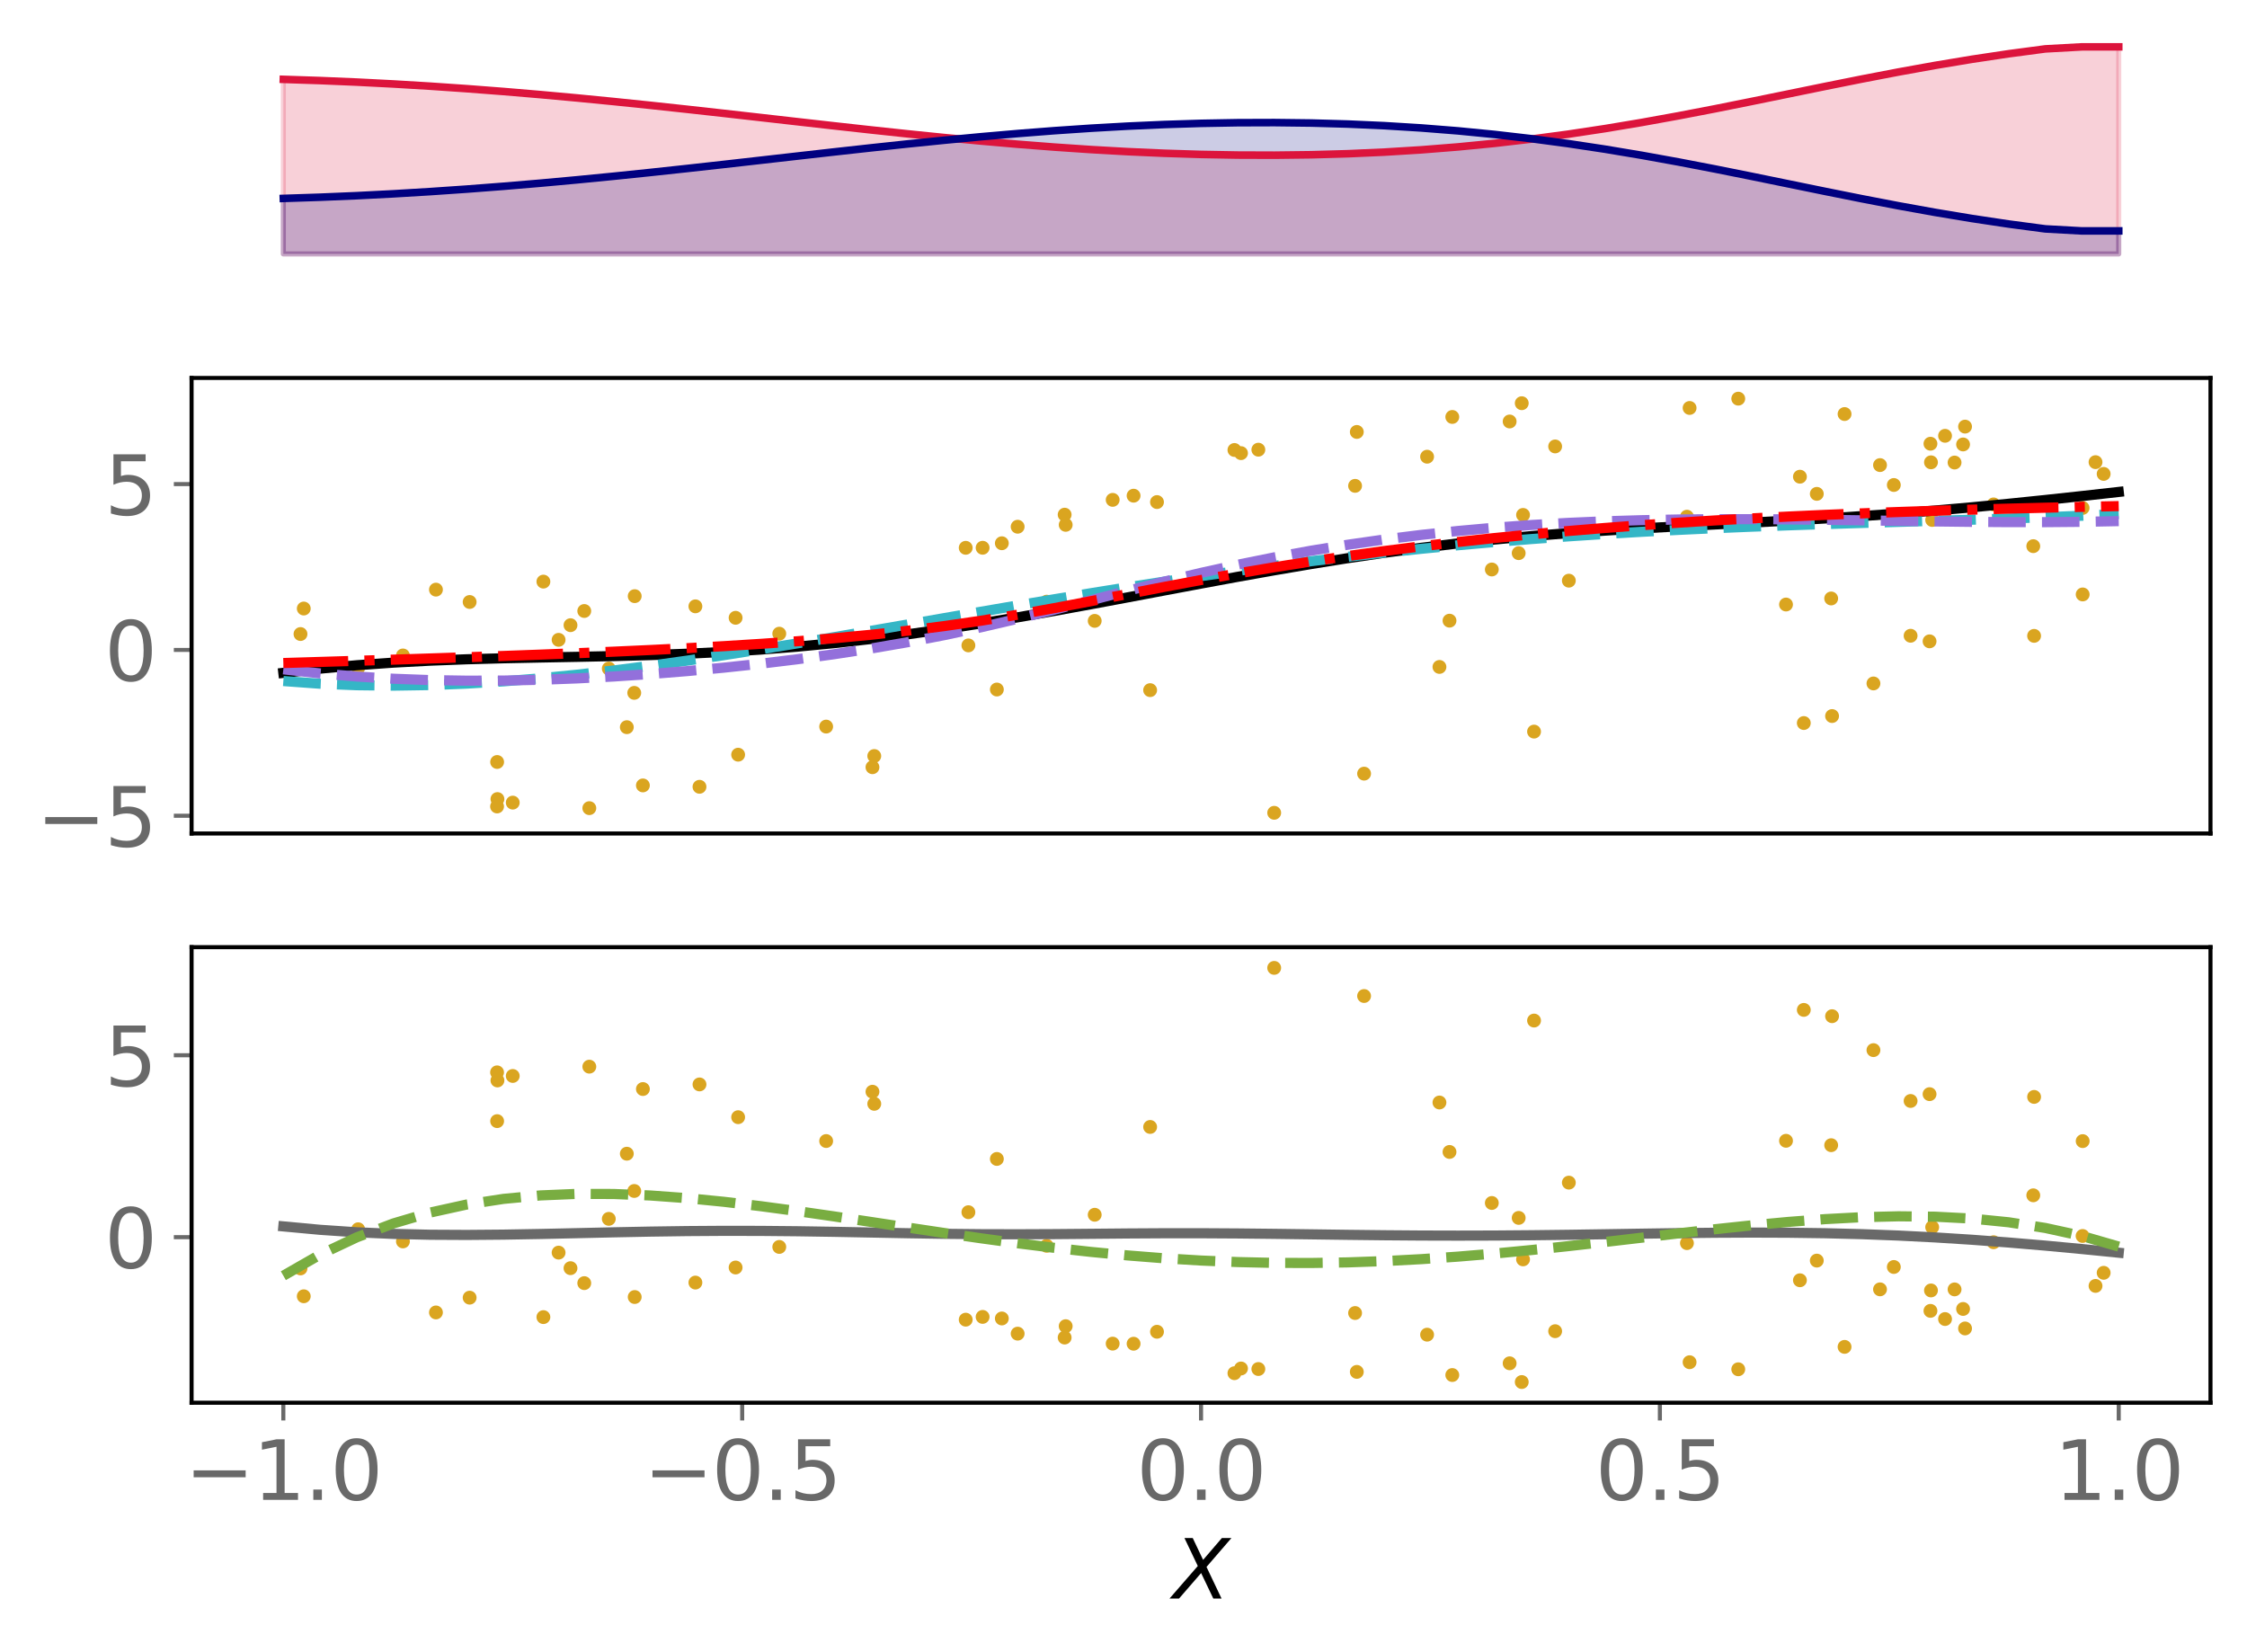 <?xml version="1.0" encoding="utf-8" standalone="no"?>
<!DOCTYPE svg PUBLIC "-//W3C//DTD SVG 1.1//EN"
  "http://www.w3.org/Graphics/SVG/1.1/DTD/svg11.dtd">
<svg xmlns:xlink="http://www.w3.org/1999/xlink" width="443.207pt" height="325.85pt" viewBox="0 0 443.207 325.85" xmlns="http://www.w3.org/2000/svg" version="1.1">
 <defs>
  <style type="text/css">*{stroke-linejoin: round; stroke-linecap: butt}</style>
 </defs>
 <g id="figure_1">
  <g id="patch_1">
   <path d="M 0 325.85 
L 443.207 325.85 
L 443.207 0 
L 0 0 
z
" style="fill: #ffffff"/>
  </g>
  <g id="axes_1">
   <g id="patch_2">
    <path d="M 37.788 52.128 
L 436.007 52.128 
L 436.007 7.2 
L 37.788 7.2 
z
" style="fill: #ffffff"/>
   </g>
   <g id="PolyCollection_1">
    <defs>
     <path id="m22f0b5d357" d="M 55.888 -275.764 
L 55.888 -310.197 
L 63.129 -309.961 
L 70.369 -309.657 
L 77.609 -309.287 
L 84.85 -308.853 
L 92.09 -308.357 
L 99.331 -307.803 
L 106.571 -307.192 
L 113.811 -306.53 
L 121.052 -305.822 
L 128.292 -305.075 
L 135.532 -304.294 
L 142.773 -303.49 
L 150.013 -302.672 
L 157.254 -301.848 
L 164.494 -301.031 
L 171.734 -300.23 
L 178.975 -299.456 
L 186.215 -298.721 
L 193.455 -298.034 
L 200.696 -297.404 
L 207.936 -296.84 
L 215.176 -296.349 
L 222.417 -295.94 
L 229.657 -295.619 
L 236.898 -295.391 
L 244.138 -295.263 
L 251.378 -295.239 
L 258.619 -295.326 
L 265.859 -295.528 
L 273.099 -295.85 
L 280.34 -296.297 
L 287.58 -296.873 
L 294.82 -297.579 
L 302.061 -298.417 
L 309.301 -299.385 
L 316.541 -300.478 
L 323.782 -301.687 
L 331.022 -302.998 
L 338.263 -304.39 
L 345.503 -305.842 
L 352.743 -307.324 
L 359.984 -308.805 
L 367.224 -310.257 
L 374.464 -311.648 
L 381.705 -312.955 
L 388.945 -314.158 
L 396.185 -315.244 
L 403.426 -316.207 
L 410.666 -316.608 
L 417.907 -316.608 
L 417.907 -275.764 
L 417.907 -275.764 
L 410.666 -275.764 
L 403.426 -275.764 
L 396.185 -275.764 
L 388.945 -275.764 
L 381.705 -275.764 
L 374.464 -275.764 
L 367.224 -275.764 
L 359.984 -275.764 
L 352.743 -275.764 
L 345.503 -275.764 
L 338.263 -275.764 
L 331.022 -275.764 
L 323.782 -275.764 
L 316.541 -275.764 
L 309.301 -275.764 
L 302.061 -275.764 
L 294.82 -275.764 
L 287.58 -275.764 
L 280.34 -275.764 
L 273.099 -275.764 
L 265.859 -275.764 
L 258.619 -275.764 
L 251.378 -275.764 
L 244.138 -275.764 
L 236.898 -275.764 
L 229.657 -275.764 
L 222.417 -275.764 
L 215.176 -275.764 
L 207.936 -275.764 
L 200.696 -275.764 
L 193.455 -275.764 
L 186.215 -275.764 
L 178.975 -275.764 
L 171.734 -275.764 
L 164.494 -275.764 
L 157.254 -275.764 
L 150.013 -275.764 
L 142.773 -275.764 
L 135.532 -275.764 
L 128.292 -275.764 
L 121.052 -275.764 
L 113.811 -275.764 
L 106.571 -275.764 
L 99.331 -275.764 
L 92.09 -275.764 
L 84.85 -275.764 
L 77.609 -275.764 
L 70.369 -275.764 
L 63.129 -275.764 
L 55.888 -275.764 
z
" style="stroke: #dc143c; stroke-opacity: 0.2"/>
    </defs>
    <g clip-path="url(#p672a79c2fb)">
     <use xlink:href="#m22f0b5d357" x="0" y="325.85" style="fill: #dc143c; fill-opacity: 0.2; stroke: #dc143c; stroke-opacity: 0.2"/>
    </g>
   </g>
   <g id="PolyCollection_2">
    <defs>
     <path id="mfe6e2d6991" d="M 55.888 -275.764 
L 55.888 -286.713 
L 63.129 -286.95 
L 70.369 -287.253 
L 77.609 -287.623 
L 84.85 -288.057 
L 92.09 -288.553 
L 99.331 -289.108 
L 106.571 -289.718 
L 113.811 -290.38 
L 121.052 -291.088 
L 128.292 -291.836 
L 135.532 -292.616 
L 142.773 -293.42 
L 150.013 -294.239 
L 157.254 -295.062 
L 164.494 -295.88 
L 171.734 -296.681 
L 178.975 -297.454 
L 186.215 -298.189 
L 193.455 -298.877 
L 200.696 -299.507 
L 207.936 -300.071 
L 215.176 -300.561 
L 222.417 -300.97 
L 229.657 -301.292 
L 236.898 -301.519 
L 244.138 -301.648 
L 251.378 -301.671 
L 258.619 -301.584 
L 265.859 -301.382 
L 273.099 -301.06 
L 280.34 -300.613 
L 287.58 -300.038 
L 294.82 -299.331 
L 302.061 -298.493 
L 309.301 -297.525 
L 316.541 -296.432 
L 323.782 -295.223 
L 331.022 -293.913 
L 338.263 -292.52 
L 345.503 -291.069 
L 352.743 -289.587 
L 359.984 -288.105 
L 367.224 -286.654 
L 374.464 -285.262 
L 381.705 -283.955 
L 388.945 -282.752 
L 396.185 -281.666 
L 403.426 -280.703 
L 410.666 -280.302 
L 417.907 -280.302 
L 417.907 -275.764 
L 417.907 -275.764 
L 410.666 -275.764 
L 403.426 -275.764 
L 396.185 -275.764 
L 388.945 -275.764 
L 381.705 -275.764 
L 374.464 -275.764 
L 367.224 -275.764 
L 359.984 -275.764 
L 352.743 -275.764 
L 345.503 -275.764 
L 338.263 -275.764 
L 331.022 -275.764 
L 323.782 -275.764 
L 316.541 -275.764 
L 309.301 -275.764 
L 302.061 -275.764 
L 294.82 -275.764 
L 287.58 -275.764 
L 280.34 -275.764 
L 273.099 -275.764 
L 265.859 -275.764 
L 258.619 -275.764 
L 251.378 -275.764 
L 244.138 -275.764 
L 236.898 -275.764 
L 229.657 -275.764 
L 222.417 -275.764 
L 215.176 -275.764 
L 207.936 -275.764 
L 200.696 -275.764 
L 193.455 -275.764 
L 186.215 -275.764 
L 178.975 -275.764 
L 171.734 -275.764 
L 164.494 -275.764 
L 157.254 -275.764 
L 150.013 -275.764 
L 142.773 -275.764 
L 135.532 -275.764 
L 128.292 -275.764 
L 121.052 -275.764 
L 113.811 -275.764 
L 106.571 -275.764 
L 99.331 -275.764 
L 92.09 -275.764 
L 84.85 -275.764 
L 77.609 -275.764 
L 70.369 -275.764 
L 63.129 -275.764 
L 55.888 -275.764 
z
" style="stroke: #000080; stroke-opacity: 0.2"/>
    </defs>
    <g clip-path="url(#p672a79c2fb)">
     <use xlink:href="#mfe6e2d6991" x="0" y="325.85" style="fill: #000080; fill-opacity: 0.2; stroke: #000080; stroke-opacity: 0.2"/>
    </g>
   </g>
   <g id="matplotlib.axis_1"/>
   <g id="matplotlib.axis_2"/>
   <g id="line2d_1">
    <path d="M 55.888 15.653 
L 63.129 15.889 
L 70.369 16.193 
L 77.609 16.563 
L 84.85 16.997 
L 92.09 17.493 
L 99.331 18.047 
L 106.571 18.658 
L 113.811 19.32 
L 121.052 20.028 
L 128.292 20.775 
L 135.532 21.556 
L 142.773 22.36 
L 150.013 23.178 
L 157.254 24.002 
L 164.494 24.819 
L 171.734 25.62 
L 178.975 26.394 
L 186.215 27.129 
L 193.455 27.816 
L 200.696 28.446 
L 207.936 29.01 
L 215.176 29.501 
L 222.417 29.91 
L 229.657 30.231 
L 236.898 30.459 
L 244.138 30.587 
L 251.378 30.611 
L 258.619 30.524 
L 265.859 30.322 
L 273.099 30 
L 280.34 29.553 
L 287.58 28.977 
L 294.82 28.271 
L 302.061 27.433 
L 309.301 26.465 
L 316.541 25.372 
L 323.782 24.163 
L 331.022 22.852 
L 338.263 21.46 
L 345.503 20.008 
L 352.743 18.526 
L 359.984 17.045 
L 367.224 15.593 
L 374.464 14.202 
L 381.705 12.895 
L 388.945 11.692 
L 396.185 10.606 
L 403.426 9.643 
L 410.666 9.242 
L 417.907 9.242 
" clip-path="url(#p672a79c2fb)" style="fill: none; stroke: #dc143c; stroke-width: 1.5; stroke-linecap: square"/>
   </g>
   <g id="line2d_2">
    <path d="M 55.888 39.137 
L 63.129 38.9 
L 70.369 38.597 
L 77.609 38.227 
L 84.85 37.793 
L 92.09 37.297 
L 99.331 36.742 
L 106.571 36.132 
L 113.811 35.47 
L 121.052 34.762 
L 128.292 34.014 
L 135.532 33.234 
L 142.773 32.43 
L 150.013 31.611 
L 157.254 30.788 
L 164.494 29.97 
L 171.734 29.169 
L 178.975 28.396 
L 186.215 27.661 
L 193.455 26.973 
L 200.696 26.343 
L 207.936 25.779 
L 215.176 25.289 
L 222.417 24.88 
L 229.657 24.558 
L 236.898 24.331 
L 244.138 24.202 
L 251.378 24.179 
L 258.619 24.266 
L 265.859 24.468 
L 273.099 24.79 
L 280.34 25.237 
L 287.58 25.812 
L 294.82 26.519 
L 302.061 27.357 
L 309.301 28.325 
L 316.541 29.418 
L 323.782 30.627 
L 331.022 31.937 
L 338.263 33.33 
L 345.503 34.781 
L 352.743 36.263 
L 359.984 37.745 
L 367.224 39.196 
L 374.464 40.588 
L 381.705 41.895 
L 388.945 43.098 
L 396.185 44.184 
L 403.426 45.147 
L 410.666 45.548 
L 417.907 45.548 
" clip-path="url(#p672a79c2fb)" style="fill: none; stroke: #000080; stroke-width: 1.5; stroke-linecap: square"/>
   </g>
  </g>
  <g id="axes_2">
   <g id="patch_3">
    <path d="M 37.788 164.404 
L 436.007 164.404 
L 436.007 74.548 
L 37.788 74.548 
z
" style="fill: #ffffff"/>
   </g>
   <g id="PathCollection_1">
    <defs>
     <path id="mb4fe7ad46e" d="M 0 0.866 
C 0.23 0.866 0.45 0.775 0.612 0.612 
C 0.775 0.45 0.866 0.23 0.866 0 
C 0.866 -0.23 0.775 -0.45 0.612 -0.612 
C 0.45 -0.775 0.23 -0.866 0 -0.866 
C -0.23 -0.866 -0.45 -0.775 -0.612 -0.612 
C -0.775 -0.45 -0.866 -0.23 -0.866 0 
C -0.866 0.23 -0.775 0.45 -0.612 0.612 
C -0.45 0.775 -0.23 0.866 0 0.866 
z
" style="stroke: #daa520"/>
    </defs>
    <g clip-path="url(#p42d91c3c9c)">
     <use xlink:href="#mb4fe7ad46e" x="332.738" y="101.916" style="fill: #daa520; stroke: #daa520"/>
     <use xlink:href="#mb4fe7ad46e" x="209.995" y="101.514" style="fill: #daa520; stroke: #daa520"/>
     <use xlink:href="#mb4fe7ad46e" x="358.352" y="97.409" style="fill: #daa520; stroke: #daa520"/>
     <use xlink:href="#mb4fe7ad46e" x="210.201" y="103.522" style="fill: #daa520; stroke: #daa520"/>
     <use xlink:href="#mb4fe7ad46e" x="370.821" y="91.737" style="fill: #daa520; stroke: #daa520"/>
     <use xlink:href="#mb4fe7ad46e" x="197.606" y="107.151" style="fill: #daa520; stroke: #daa520"/>
     <use xlink:href="#mb4fe7ad46e" x="383.649" y="85.959" style="fill: #daa520; stroke: #daa520"/>
     <use xlink:href="#mb4fe7ad46e" x="414.933" y="93.475" style="fill: #daa520; stroke: #daa520"/>
     <use xlink:href="#mb4fe7ad46e" x="380.595" y="126.5" style="fill: #daa520; stroke: #daa520"/>
     <use xlink:href="#mb4fe7ad46e" x="281.486" y="90.083" style="fill: #daa520; stroke: #daa520"/>
     <use xlink:href="#mb4fe7ad46e" x="342.862" y="78.633" style="fill: #daa520; stroke: #daa520"/>
     <use xlink:href="#mb4fe7ad46e" x="98.044" y="159.071" style="fill: #daa520; stroke: #daa520"/>
     <use xlink:href="#mb4fe7ad46e" x="369.526" y="134.805" style="fill: #daa520; stroke: #daa520"/>
     <use xlink:href="#mb4fe7ad46e" x="380.874" y="91.189" style="fill: #daa520; stroke: #daa520"/>
     <use xlink:href="#mb4fe7ad46e" x="200.725" y="103.895" style="fill: #daa520; stroke: #daa520"/>
     <use xlink:href="#mb4fe7ad46e" x="283.922" y="131.547" style="fill: #daa520; stroke: #daa520"/>
     <use xlink:href="#mb4fe7ad46e" x="137.97" y="155.189" style="fill: #daa520; stroke: #daa520"/>
     <use xlink:href="#mb4fe7ad46e" x="116.241" y="159.402" style="fill: #daa520; stroke: #daa520"/>
     <use xlink:href="#mb4fe7ad46e" x="381.112" y="102.558" style="fill: #daa520; stroke: #daa520"/>
     <use xlink:href="#mb4fe7ad46e" x="355.788" y="142.614" style="fill: #daa520; stroke: #daa520"/>
     <use xlink:href="#mb4fe7ad46e" x="145.594" y="148.857" style="fill: #daa520; stroke: #daa520"/>
     <use xlink:href="#mb4fe7ad46e" x="352.281" y="119.237" style="fill: #daa520; stroke: #daa520"/>
     <use xlink:href="#mb4fe7ad46e" x="120.08" y="131.87" style="fill: #daa520; stroke: #daa520"/>
     <use xlink:href="#mb4fe7ad46e" x="153.707" y="124.989" style="fill: #daa520; stroke: #daa520"/>
     <use xlink:href="#mb4fe7ad46e" x="244.782" y="89.377" style="fill: #daa520; stroke: #daa520"/>
     <use xlink:href="#mb4fe7ad46e" x="223.593" y="97.771" style="fill: #daa520; stroke: #daa520"/>
     <use xlink:href="#mb4fe7ad46e" x="410.796" y="117.248" style="fill: #daa520; stroke: #daa520"/>
     <use xlink:href="#mb4fe7ad46e" x="385.526" y="91.232" style="fill: #daa520; stroke: #daa520"/>
     <use xlink:href="#mb4fe7ad46e" x="92.634" y="118.737" style="fill: #daa520; stroke: #daa520"/>
     <use xlink:href="#mb4fe7ad46e" x="193.815" y="108.042" style="fill: #daa520; stroke: #daa520"/>
     <use xlink:href="#mb4fe7ad46e" x="413.331" y="91.156" style="fill: #daa520; stroke: #daa520"/>
     <use xlink:href="#mb4fe7ad46e" x="373.546" y="95.66" style="fill: #daa520; stroke: #daa520"/>
     <use xlink:href="#mb4fe7ad46e" x="286.456" y="82.24" style="fill: #daa520; stroke: #daa520"/>
     <use xlink:href="#mb4fe7ad46e" x="363.827" y="81.664" style="fill: #daa520; stroke: #daa520"/>
     <use xlink:href="#mb4fe7ad46e" x="59.271" y="125.059" style="fill: #daa520; stroke: #daa520"/>
     <use xlink:href="#mb4fe7ad46e" x="333.263" y="80.466" style="fill: #daa520; stroke: #daa520"/>
     <use xlink:href="#mb4fe7ad46e" x="267.621" y="85.196" style="fill: #daa520; stroke: #daa520"/>
     <use xlink:href="#mb4fe7ad46e" x="401.215" y="125.419" style="fill: #daa520; stroke: #daa520"/>
     <use xlink:href="#mb4fe7ad46e" x="107.182" y="114.719" style="fill: #daa520; stroke: #daa520"/>
     <use xlink:href="#mb4fe7ad46e" x="206.45" y="118.675" style="fill: #daa520; stroke: #daa520"/>
     <use xlink:href="#mb4fe7ad46e" x="285.906" y="122.423" style="fill: #daa520; stroke: #daa520"/>
     <use xlink:href="#mb4fe7ad46e" x="125.191" y="117.588" style="fill: #daa520; stroke: #daa520"/>
     <use xlink:href="#mb4fe7ad46e" x="294.252" y="112.327" style="fill: #daa520; stroke: #daa520"/>
     <use xlink:href="#mb4fe7ad46e" x="243.484" y="88.755" style="fill: #daa520; stroke: #daa520"/>
     <use xlink:href="#mb4fe7ad46e" x="361.366" y="141.234" style="fill: #daa520; stroke: #daa520"/>
     <use xlink:href="#mb4fe7ad46e" x="137.164" y="119.596" style="fill: #daa520; stroke: #daa520"/>
     <use xlink:href="#mb4fe7ad46e" x="59.916" y="120.028" style="fill: #daa520; stroke: #daa520"/>
     <use xlink:href="#mb4fe7ad46e" x="300.414" y="101.564" style="fill: #daa520; stroke: #daa520"/>
     <use xlink:href="#mb4fe7ad46e" x="115.242" y="120.514" style="fill: #daa520; stroke: #daa520"/>
     <use xlink:href="#mb4fe7ad46e" x="196.626" y="136.002" style="fill: #daa520; stroke: #daa520"/>
     <use xlink:href="#mb4fe7ad46e" x="309.445" y="114.534" style="fill: #daa520; stroke: #daa520"/>
     <use xlink:href="#mb4fe7ad46e" x="191.01" y="127.3" style="fill: #daa520; stroke: #daa520"/>
     <use xlink:href="#mb4fe7ad46e" x="251.327" y="160.32" style="fill: #daa520; stroke: #daa520"/>
     <use xlink:href="#mb4fe7ad46e" x="226.857" y="136.124" style="fill: #daa520; stroke: #daa520"/>
     <use xlink:href="#mb4fe7ad46e" x="387.595" y="84.147" style="fill: #daa520; stroke: #daa520"/>
     <use xlink:href="#mb4fe7ad46e" x="172.09" y="151.329" style="fill: #daa520; stroke: #daa520"/>
     <use xlink:href="#mb4fe7ad46e" x="110.181" y="126.202" style="fill: #daa520; stroke: #daa520"/>
     <use xlink:href="#mb4fe7ad46e" x="98.117" y="157.609" style="fill: #daa520; stroke: #daa520"/>
     <use xlink:href="#mb4fe7ad46e" x="306.744" y="88.056" style="fill: #daa520; stroke: #daa520"/>
     <use xlink:href="#mb4fe7ad46e" x="269.058" y="152.595" style="fill: #daa520; stroke: #daa520"/>
     <use xlink:href="#mb4fe7ad46e" x="123.636" y="143.431" style="fill: #daa520; stroke: #daa520"/>
     <use xlink:href="#mb4fe7ad46e" x="355.024" y="94.025" style="fill: #daa520; stroke: #daa520"/>
     <use xlink:href="#mb4fe7ad46e" x="267.282" y="95.829" style="fill: #daa520; stroke: #daa520"/>
     <use xlink:href="#mb4fe7ad46e" x="85.987" y="116.302" style="fill: #daa520; stroke: #daa520"/>
     <use xlink:href="#mb4fe7ad46e" x="79.478" y="129.285" style="fill: #daa520; stroke: #daa520"/>
     <use xlink:href="#mb4fe7ad46e" x="101.136" y="158.311" style="fill: #daa520; stroke: #daa520"/>
     <use xlink:href="#mb4fe7ad46e" x="380.77" y="87.521" style="fill: #daa520; stroke: #daa520"/>
     <use xlink:href="#mb4fe7ad46e" x="228.211" y="99.028" style="fill: #daa520; stroke: #daa520"/>
     <use xlink:href="#mb4fe7ad46e" x="299.552" y="109.106" style="fill: #daa520; stroke: #daa520"/>
     <use xlink:href="#mb4fe7ad46e" x="112.528" y="123.314" style="fill: #daa520; stroke: #daa520"/>
     <use xlink:href="#mb4fe7ad46e" x="172.444" y="149.119" style="fill: #daa520; stroke: #daa520"/>
     <use xlink:href="#mb4fe7ad46e" x="300.157" y="79.53" style="fill: #daa520; stroke: #daa520"/>
     <use xlink:href="#mb4fe7ad46e" x="401.051" y="107.726" style="fill: #daa520; stroke: #daa520"/>
     <use xlink:href="#mb4fe7ad46e" x="98.057" y="150.296" style="fill: #daa520; stroke: #daa520"/>
     <use xlink:href="#mb4fe7ad46e" x="125.102" y="136.664" style="fill: #daa520; stroke: #daa520"/>
     <use xlink:href="#mb4fe7ad46e" x="145.093" y="121.855" style="fill: #daa520; stroke: #daa520"/>
     <use xlink:href="#mb4fe7ad46e" x="215.924" y="122.461" style="fill: #daa520; stroke: #daa520"/>
     <use xlink:href="#mb4fe7ad46e" x="410.778" y="100.188" style="fill: #daa520; stroke: #daa520"/>
     <use xlink:href="#mb4fe7ad46e" x="70.646" y="131.748" style="fill: #daa520; stroke: #daa520"/>
     <use xlink:href="#mb4fe7ad46e" x="302.581" y="144.304" style="fill: #daa520; stroke: #daa520"/>
     <use xlink:href="#mb4fe7ad46e" x="248.202" y="88.698" style="fill: #daa520; stroke: #daa520"/>
     <use xlink:href="#mb4fe7ad46e" x="162.956" y="143.315" style="fill: #daa520; stroke: #daa520"/>
     <use xlink:href="#mb4fe7ad46e" x="190.48" y="108.051" style="fill: #daa520; stroke: #daa520"/>
     <use xlink:href="#mb4fe7ad46e" x="387.206" y="87.664" style="fill: #daa520; stroke: #daa520"/>
     <use xlink:href="#mb4fe7ad46e" x="376.853" y="125.399" style="fill: #daa520; stroke: #daa520"/>
     <use xlink:href="#mb4fe7ad46e" x="393.219" y="99.492" style="fill: #daa520; stroke: #daa520"/>
     <use xlink:href="#mb4fe7ad46e" x="126.809" y="154.918" style="fill: #daa520; stroke: #daa520"/>
     <use xlink:href="#mb4fe7ad46e" x="297.768" y="83.135" style="fill: #daa520; stroke: #daa520"/>
     <use xlink:href="#mb4fe7ad46e" x="219.469" y="98.595" style="fill: #daa520; stroke: #daa520"/>
     <use xlink:href="#mb4fe7ad46e" x="361.188" y="118.044" style="fill: #daa520; stroke: #daa520"/>
    </g>
   </g>
   <g id="matplotlib.axis_3"/>
   <g id="matplotlib.axis_4">
    <g id="ytick_1">
     <g id="line2d_3">
      <defs>
       <path id="m61ddd2318b" d="M 0 0 
L -3.5 0 
" style="stroke: #696969; stroke-width: 0.8"/>
      </defs>
      <g>
       <use xlink:href="#m61ddd2318b" x="37.788" y="160.903" style="fill: #696969; stroke: #696969; stroke-width: 0.8"/>
      </g>
     </g>
     <g id="text_1">
      <!-- −5 -->
      <g style="fill: #696969" transform="translate(7.2 166.981) scale(0.16 -0.16)">
       <defs>
        <path id="DejaVuSans-2212" d="M 678 2272 
L 4684 2272 
L 4684 1741 
L 678 1741 
L 678 2272 
z
" transform="scale(0.016)"/>
        <path id="DejaVuSans-35" d="M 691 4666 
L 3169 4666 
L 3169 4134 
L 1269 4134 
L 1269 2991 
Q 1406 3038 1543 3061 
Q 1681 3084 1819 3084 
Q 2600 3084 3056 2656 
Q 3513 2228 3513 1497 
Q 3513 744 3044 326 
Q 2575 -91 1722 -91 
Q 1428 -91 1123 -41 
Q 819 9 494 109 
L 494 744 
Q 775 591 1075 516 
Q 1375 441 1709 441 
Q 2250 441 2565 725 
Q 2881 1009 2881 1497 
Q 2881 1984 2565 2268 
Q 2250 2553 1709 2553 
Q 1456 2553 1204 2497 
Q 953 2441 691 2322 
L 691 4666 
z
" transform="scale(0.016)"/>
       </defs>
       <use xlink:href="#DejaVuSans-2212"/>
       <use xlink:href="#DejaVuSans-35" x="83.789"/>
      </g>
     </g>
    </g>
    <g id="ytick_2">
     <g id="line2d_4">
      <g>
       <use xlink:href="#m61ddd2318b" x="37.788" y="128.192" style="fill: #696969; stroke: #696969; stroke-width: 0.8"/>
      </g>
     </g>
     <g id="text_2">
      <!-- 0 -->
      <g style="fill: #696969" transform="translate(20.608 134.271) scale(0.16 -0.16)">
       <defs>
        <path id="DejaVuSans-30" d="M 2034 4250 
Q 1547 4250 1301 3770 
Q 1056 3291 1056 2328 
Q 1056 1369 1301 889 
Q 1547 409 2034 409 
Q 2525 409 2770 889 
Q 3016 1369 3016 2328 
Q 3016 3291 2770 3770 
Q 2525 4250 2034 4250 
z
M 2034 4750 
Q 2819 4750 3233 4129 
Q 3647 3509 3647 2328 
Q 3647 1150 3233 529 
Q 2819 -91 2034 -91 
Q 1250 -91 836 529 
Q 422 1150 422 2328 
Q 422 3509 836 4129 
Q 1250 4750 2034 4750 
z
" transform="scale(0.016)"/>
       </defs>
       <use xlink:href="#DejaVuSans-30"/>
      </g>
     </g>
    </g>
    <g id="ytick_3">
     <g id="line2d_5">
      <g>
       <use xlink:href="#m61ddd2318b" x="37.788" y="95.482" style="fill: #696969; stroke: #696969; stroke-width: 0.8"/>
      </g>
     </g>
     <g id="text_3">
      <!-- 5 -->
      <g style="fill: #696969" transform="translate(20.608 101.56) scale(0.16 -0.16)">
       <use xlink:href="#DejaVuSans-35"/>
      </g>
     </g>
    </g>
   </g>
   <g id="line2d_6">
    <path d="M 55.888 132.716 
L 63.129 131.884 
L 70.369 131.215 
L 77.609 130.696 
L 84.85 130.312 
L 92.09 130.036 
L 99.331 129.84 
L 106.571 129.691 
L 113.811 129.558 
L 121.052 129.407 
L 128.292 129.21 
L 135.532 128.944 
L 142.773 128.587 
L 150.013 128.125 
L 157.254 127.55 
L 164.494 126.858 
L 171.734 126.047 
L 178.975 125.124 
L 186.215 124.096 
L 193.455 122.974 
L 200.696 121.771 
L 207.936 120.501 
L 215.176 119.182 
L 222.417 117.831 
L 229.657 116.466 
L 236.898 115.107 
L 244.138 113.772 
L 251.378 112.481 
L 258.619 111.249 
L 265.859 110.092 
L 273.099 109.024 
L 280.34 108.052 
L 287.58 107.182 
L 294.82 106.414 
L 302.061 105.745 
L 309.301 105.165 
L 316.541 104.663 
L 323.782 104.222 
L 331.022 103.823 
L 338.263 103.447 
L 345.503 103.074 
L 352.743 102.686 
L 359.984 102.265 
L 367.224 101.798 
L 374.464 101.278 
L 381.705 100.698 
L 388.945 100.059 
L 396.185 99.364 
L 403.426 98.621 
L 410.666 97.839 
L 417.907 97.029 
" clip-path="url(#p42d91c3c9c)" style="fill: none; stroke: #000000; stroke-width: 2; stroke-linecap: square"/>
   </g>
   <g id="line2d_7">
    <path d="M 55.888 134.332 
L 63.129 134.86 
L 70.369 135.156 
L 77.609 135.238 
L 84.85 135.126 
L 92.09 134.837 
L 99.331 134.388 
L 106.571 133.796 
L 113.811 133.077 
L 121.052 132.247 
L 128.292 131.318 
L 135.532 130.307 
L 142.773 129.225 
L 150.013 128.086 
L 157.254 126.901 
L 164.494 125.682 
L 171.734 124.439 
L 178.975 123.183 
L 186.215 121.923 
L 193.455 120.668 
L 200.696 119.425 
L 207.936 118.202 
L 215.176 117.006 
L 222.417 115.844 
L 229.657 114.719 
L 236.898 113.638 
L 244.138 112.604 
L 251.378 111.621 
L 258.619 110.692 
L 265.859 109.819 
L 273.099 109.003 
L 280.34 108.246 
L 287.58 107.547 
L 294.82 106.907 
L 302.061 106.324 
L 309.301 105.796 
L 316.541 105.321 
L 323.782 104.897 
L 331.022 104.519 
L 338.263 104.183 
L 345.503 103.884 
L 352.743 103.617 
L 359.984 103.375 
L 367.224 103.151 
L 374.464 102.938 
L 381.705 102.728 
L 388.945 102.511 
L 396.185 102.278 
L 403.426 102.019 
L 410.666 101.724 
L 417.907 101.38 
" clip-path="url(#p42d91c3c9c)" style="fill: none; stroke-dasharray: 7.4,3.2; stroke-dashoffset: 0; stroke: #34b6c6; stroke-width: 2"/>
   </g>
   <g id="line2d_8">
    <path d="M 55.888 132.017 
L 63.129 132.829 
L 70.369 133.443 
L 77.609 133.876 
L 84.85 134.144 
L 92.09 134.259 
L 99.331 134.235 
L 106.571 134.082 
L 113.811 133.812 
L 121.052 133.433 
L 128.292 132.951 
L 135.532 132.37 
L 142.773 131.692 
L 150.013 130.915 
L 157.254 130.036 
L 164.494 129.044 
L 171.734 127.93 
L 178.975 126.68 
L 186.215 125.284 
L 193.455 123.738 
L 200.696 122.053 
L 207.936 120.257 
L 215.176 118.397 
L 222.417 116.53 
L 229.657 114.713 
L 236.898 112.991 
L 244.138 111.393 
L 251.378 109.933 
L 258.619 108.617 
L 265.859 107.442 
L 273.099 106.405 
L 280.34 105.503 
L 287.58 104.73 
L 294.82 104.082 
L 302.061 103.553 
L 309.301 103.135 
L 316.541 102.822 
L 323.782 102.603 
L 331.022 102.467 
L 338.263 102.404 
L 345.503 102.402 
L 352.743 102.448 
L 359.984 102.529 
L 367.224 102.632 
L 374.464 102.743 
L 381.705 102.849 
L 388.945 102.935 
L 396.185 102.987 
L 403.426 102.99 
L 410.666 102.928 
L 417.907 102.786 
" clip-path="url(#p42d91c3c9c)" style="fill: none; stroke-dasharray: 7.4,3.2; stroke-dashoffset: 0; stroke: #9370db; stroke-width: 2"/>
   </g>
   <g id="line2d_9">
    <path d="M 55.888 130.78 
L 63.129 130.561 
L 70.369 130.338 
L 77.609 130.111 
L 84.85 129.877 
L 92.09 129.636 
L 99.331 129.384 
L 106.571 129.12 
L 113.811 128.839 
L 121.052 128.537 
L 128.292 128.209 
L 135.532 127.85 
L 142.773 127.45 
L 150.013 126.999 
L 157.254 126.486 
L 164.494 125.895 
L 171.734 125.211 
L 178.975 124.415 
L 186.215 123.494 
L 193.455 122.439 
L 200.696 121.252 
L 207.936 119.954 
L 215.176 118.578 
L 222.417 117.166 
L 229.657 115.763 
L 236.898 114.402 
L 244.138 113.106 
L 251.378 111.885 
L 258.619 110.741 
L 265.859 109.674 
L 273.099 108.681 
L 280.34 107.759 
L 287.58 106.906 
L 294.82 106.121 
L 302.061 105.4 
L 309.301 104.741 
L 316.541 104.14 
L 323.782 103.595 
L 331.022 103.101 
L 338.263 102.654 
L 345.503 102.25 
L 352.743 101.885 
L 359.984 101.556 
L 367.224 101.258 
L 374.464 100.989 
L 381.705 100.745 
L 388.945 100.525 
L 396.185 100.324 
L 403.426 100.142 
L 410.666 99.977 
L 417.907 99.826 
" clip-path="url(#p42d91c3c9c)" style="fill: none; stroke-dasharray: 12.8,3.2,2,3.2; stroke-dashoffset: 0; stroke: #ff0000; stroke-width: 2"/>
   </g>
   <g id="patch_4">
    <path d="M 37.788 164.404 
L 37.788 74.548 
" style="fill: none; stroke: #000000; stroke-width: 0.8; stroke-linejoin: miter; stroke-linecap: square"/>
   </g>
   <g id="patch_5">
    <path d="M 436.007 164.404 
L 436.007 74.548 
" style="fill: none; stroke: #000000; stroke-width: 0.8; stroke-linejoin: miter; stroke-linecap: square"/>
   </g>
   <g id="patch_6">
    <path d="M 37.788 164.404 
L 436.007 164.404 
" style="fill: none; stroke: #000000; stroke-width: 0.8; stroke-linejoin: miter; stroke-linecap: square"/>
   </g>
   <g id="patch_7">
    <path d="M 37.788 74.548 
L 436.007 74.548 
" style="fill: none; stroke: #000000; stroke-width: 0.8; stroke-linejoin: miter; stroke-linecap: square"/>
   </g>
  </g>
  <g id="axes_3">
   <g id="patch_8">
    <path d="M 37.788 276.68 
L 436.007 276.68 
L 436.007 186.824 
L 37.788 186.824 
z
" style="fill: #ffffff"/>
   </g>
   <g id="PathCollection_2">
    <g clip-path="url(#p945f07da07)">
     <use xlink:href="#mb4fe7ad46e" x="332.738" y="245.2" style="fill: #daa520; stroke: #daa520"/>
     <use xlink:href="#mb4fe7ad46e" x="209.995" y="263.823" style="fill: #daa520; stroke: #daa520"/>
     <use xlink:href="#mb4fe7ad46e" x="358.352" y="248.647" style="fill: #daa520; stroke: #daa520"/>
     <use xlink:href="#mb4fe7ad46e" x="210.201" y="261.579" style="fill: #daa520; stroke: #daa520"/>
     <use xlink:href="#mb4fe7ad46e" x="370.821" y="254.314" style="fill: #daa520; stroke: #daa520"/>
     <use xlink:href="#mb4fe7ad46e" x="197.606" y="260.059" style="fill: #daa520; stroke: #daa520"/>
     <use xlink:href="#mb4fe7ad46e" x="383.649" y="260.171" style="fill: #daa520; stroke: #daa520"/>
     <use xlink:href="#mb4fe7ad46e" x="414.933" y="251.054" style="fill: #daa520; stroke: #daa520"/>
     <use xlink:href="#mb4fe7ad46e" x="380.595" y="215.814" style="fill: #daa520; stroke: #daa520"/>
     <use xlink:href="#mb4fe7ad46e" x="281.486" y="263.255" style="fill: #daa520; stroke: #daa520"/>
     <use xlink:href="#mb4fe7ad46e" x="342.862" y="270.081" style="fill: #daa520; stroke: #daa520"/>
     <use xlink:href="#mb4fe7ad46e" x="98.044" y="211.512" style="fill: #daa520; stroke: #daa520"/>
     <use xlink:href="#mb4fe7ad46e" x="369.526" y="207.131" style="fill: #daa520; stroke: #daa520"/>
     <use xlink:href="#mb4fe7ad46e" x="380.874" y="254.532" style="fill: #daa520; stroke: #daa520"/>
     <use xlink:href="#mb4fe7ad46e" x="200.725" y="263.053" style="fill: #daa520; stroke: #daa520"/>
     <use xlink:href="#mb4fe7ad46e" x="283.922" y="217.46" style="fill: #daa520; stroke: #daa520"/>
     <use xlink:href="#mb4fe7ad46e" x="137.97" y="213.894" style="fill: #daa520; stroke: #daa520"/>
     <use xlink:href="#mb4fe7ad46e" x="116.241" y="210.392" style="fill: #daa520; stroke: #daa520"/>
     <use xlink:href="#mb4fe7ad46e" x="381.112" y="242.055" style="fill: #daa520; stroke: #daa520"/>
     <use xlink:href="#mb4fe7ad46e" x="355.788" y="199.194" style="fill: #daa520; stroke: #daa520"/>
     <use xlink:href="#mb4fe7ad46e" x="145.594" y="220.357" style="fill: #daa520; stroke: #daa520"/>
     <use xlink:href="#mb4fe7ad46e" x="352.281" y="225.014" style="fill: #daa520; stroke: #daa520"/>
     <use xlink:href="#mb4fe7ad46e" x="120.08" y="240.412" style="fill: #daa520; stroke: #daa520"/>
     <use xlink:href="#mb4fe7ad46e" x="153.707" y="245.949" style="fill: #daa520; stroke: #daa520"/>
     <use xlink:href="#mb4fe7ad46e" x="244.782" y="269.924" style="fill: #daa520; stroke: #daa520"/>
     <use xlink:href="#mb4fe7ad46e" x="223.593" y="265.041" style="fill: #daa520; stroke: #daa520"/>
     <use xlink:href="#mb4fe7ad46e" x="410.796" y="225.076" style="fill: #daa520; stroke: #daa520"/>
     <use xlink:href="#mb4fe7ad46e" x="385.526" y="254.324" style="fill: #daa520; stroke: #daa520"/>
     <use xlink:href="#mb4fe7ad46e" x="92.634" y="255.954" style="fill: #daa520; stroke: #daa520"/>
     <use xlink:href="#mb4fe7ad46e" x="193.815" y="259.749" style="fill: #daa520; stroke: #daa520"/>
     <use xlink:href="#mb4fe7ad46e" x="413.331" y="253.634" style="fill: #daa520; stroke: #daa520"/>
     <use xlink:href="#mb4fe7ad46e" x="373.546" y="249.902" style="fill: #daa520; stroke: #daa520"/>
     <use xlink:href="#mb4fe7ad46e" x="286.456" y="271.214" style="fill: #daa520; stroke: #daa520"/>
     <use xlink:href="#mb4fe7ad46e" x="363.827" y="265.661" style="fill: #daa520; stroke: #daa520"/>
     <use xlink:href="#mb4fe7ad46e" x="59.271" y="250.185" style="fill: #daa520; stroke: #daa520"/>
     <use xlink:href="#mb4fe7ad46e" x="333.263" y="268.689" style="fill: #daa520; stroke: #daa520"/>
     <use xlink:href="#mb4fe7ad46e" x="267.621" y="270.595" style="fill: #daa520; stroke: #daa520"/>
     <use xlink:href="#mb4fe7ad46e" x="401.215" y="216.358" style="fill: #daa520; stroke: #daa520"/>
     <use xlink:href="#mb4fe7ad46e" x="107.182" y="259.791" style="fill: #daa520; stroke: #daa520"/>
     <use xlink:href="#mb4fe7ad46e" x="206.45" y="245.725" style="fill: #daa520; stroke: #daa520"/>
     <use xlink:href="#mb4fe7ad46e" x="285.906" y="227.213" style="fill: #daa520; stroke: #daa520"/>
     <use xlink:href="#mb4fe7ad46e" x="125.191" y="255.829" style="fill: #daa520; stroke: #daa520"/>
     <use xlink:href="#mb4fe7ad46e" x="294.252" y="237.279" style="fill: #daa520; stroke: #daa520"/>
     <use xlink:href="#mb4fe7ad46e" x="243.484" y="270.853" style="fill: #daa520; stroke: #daa520"/>
     <use xlink:href="#mb4fe7ad46e" x="361.366" y="200.439" style="fill: #daa520; stroke: #daa520"/>
     <use xlink:href="#mb4fe7ad46e" x="137.164" y="252.979" style="fill: #daa520; stroke: #daa520"/>
     <use xlink:href="#mb4fe7ad46e" x="59.916" y="255.68" style="fill: #daa520; stroke: #daa520"/>
     <use xlink:href="#mb4fe7ad46e" x="300.414" y="248.402" style="fill: #daa520; stroke: #daa520"/>
     <use xlink:href="#mb4fe7ad46e" x="115.242" y="253.088" style="fill: #daa520; stroke: #daa520"/>
     <use xlink:href="#mb4fe7ad46e" x="196.626" y="228.593" style="fill: #daa520; stroke: #daa520"/>
     <use xlink:href="#mb4fe7ad46e" x="309.445" y="233.266" style="fill: #daa520; stroke: #daa520"/>
     <use xlink:href="#mb4fe7ad46e" x="191.01" y="239.097" style="fill: #daa520; stroke: #daa520"/>
     <use xlink:href="#mb4fe7ad46e" x="251.327" y="190.909" style="fill: #daa520; stroke: #daa520"/>
     <use xlink:href="#mb4fe7ad46e" x="226.857" y="222.282" style="fill: #daa520; stroke: #daa520"/>
     <use xlink:href="#mb4fe7ad46e" x="387.595" y="262.027" style="fill: #daa520; stroke: #daa520"/>
     <use xlink:href="#mb4fe7ad46e" x="172.09" y="215.335" style="fill: #daa520; stroke: #daa520"/>
     <use xlink:href="#mb4fe7ad46e" x="110.181" y="247.07" style="fill: #daa520; stroke: #daa520"/>
     <use xlink:href="#mb4fe7ad46e" x="98.117" y="213.112" style="fill: #daa520; stroke: #daa520"/>
     <use xlink:href="#mb4fe7ad46e" x="306.744" y="262.568" style="fill: #daa520; stroke: #daa520"/>
     <use xlink:href="#mb4fe7ad46e" x="269.058" y="196.456" style="fill: #daa520; stroke: #daa520"/>
     <use xlink:href="#mb4fe7ad46e" x="123.636" y="227.561" style="fill: #daa520; stroke: #daa520"/>
     <use xlink:href="#mb4fe7ad46e" x="355.024" y="252.524" style="fill: #daa520; stroke: #daa520"/>
     <use xlink:href="#mb4fe7ad46e" x="267.282" y="258.985" style="fill: #daa520; stroke: #daa520"/>
     <use xlink:href="#mb4fe7ad46e" x="85.987" y="258.87" style="fill: #daa520; stroke: #daa520"/>
     <use xlink:href="#mb4fe7ad46e" x="79.478" y="244.862" style="fill: #daa520; stroke: #daa520"/>
     <use xlink:href="#mb4fe7ad46e" x="101.136" y="212.225" style="fill: #daa520; stroke: #daa520"/>
     <use xlink:href="#mb4fe7ad46e" x="380.77" y="258.558" style="fill: #daa520; stroke: #daa520"/>
     <use xlink:href="#mb4fe7ad46e" x="228.211" y="262.68" style="fill: #daa520; stroke: #daa520"/>
     <use xlink:href="#mb4fe7ad46e" x="299.552" y="240.222" style="fill: #daa520; stroke: #daa520"/>
     <use xlink:href="#mb4fe7ad46e" x="112.528" y="250.136" style="fill: #daa520; stroke: #daa520"/>
     <use xlink:href="#mb4fe7ad46e" x="172.444" y="217.72" style="fill: #daa520; stroke: #daa520"/>
     <use xlink:href="#mb4fe7ad46e" x="300.157" y="272.596" style="fill: #daa520; stroke: #daa520"/>
     <use xlink:href="#mb4fe7ad46e" x="401.051" y="235.767" style="fill: #daa520; stroke: #daa520"/>
     <use xlink:href="#mb4fe7ad46e" x="98.057" y="221.136" style="fill: #daa520; stroke: #daa520"/>
     <use xlink:href="#mb4fe7ad46e" x="125.102" y="234.911" style="fill: #daa520; stroke: #daa520"/>
     <use xlink:href="#mb4fe7ad46e" x="145.093" y="250.005" style="fill: #daa520; stroke: #daa520"/>
     <use xlink:href="#mb4fe7ad46e" x="215.924" y="239.603" style="fill: #daa520; stroke: #daa520"/>
     <use xlink:href="#mb4fe7ad46e" x="410.778" y="243.787" style="fill: #daa520; stroke: #daa520"/>
     <use xlink:href="#mb4fe7ad46e" x="70.646" y="242.465" style="fill: #daa520; stroke: #daa520"/>
     <use xlink:href="#mb4fe7ad46e" x="302.581" y="201.298" style="fill: #daa520; stroke: #daa520"/>
     <use xlink:href="#mb4fe7ad46e" x="248.202" y="270.029" style="fill: #daa520; stroke: #daa520"/>
     <use xlink:href="#mb4fe7ad46e" x="162.956" y="225.061" style="fill: #daa520; stroke: #daa520"/>
     <use xlink:href="#mb4fe7ad46e" x="190.48" y="260.295" style="fill: #daa520; stroke: #daa520"/>
     <use xlink:href="#mb4fe7ad46e" x="387.206" y="258.183" style="fill: #daa520; stroke: #daa520"/>
     <use xlink:href="#mb4fe7ad46e" x="376.853" y="217.158" style="fill: #daa520; stroke: #daa520"/>
     <use xlink:href="#mb4fe7ad46e" x="393.219" y="245.022" style="fill: #daa520; stroke: #daa520"/>
     <use xlink:href="#mb4fe7ad46e" x="126.809" y="214.804" style="fill: #daa520; stroke: #daa520"/>
     <use xlink:href="#mb4fe7ad46e" x="297.768" y="268.901" style="fill: #daa520; stroke: #daa520"/>
     <use xlink:href="#mb4fe7ad46e" x="219.469" y="265.022" style="fill: #daa520; stroke: #daa520"/>
     <use xlink:href="#mb4fe7ad46e" x="361.188" y="225.881" style="fill: #daa520; stroke: #daa520"/>
    </g>
   </g>
   <g id="matplotlib.axis_5">
    <g id="xtick_1">
     <g id="line2d_10">
      <defs>
       <path id="mf003383cc9" d="M 0 0 
L 0 3.5 
" style="stroke: #696969; stroke-width: 0.8"/>
      </defs>
      <g>
       <use xlink:href="#mf003383cc9" x="55.888" y="276.68" style="fill: #696969; stroke: #696969; stroke-width: 0.8"/>
      </g>
     </g>
     <g id="text_4">
      <!-- −1.0 -->
      <g style="fill: #696969" transform="translate(36.462 295.837) scale(0.16 -0.16)">
       <defs>
        <path id="DejaVuSans-31" d="M 794 531 
L 1825 531 
L 1825 4091 
L 703 3866 
L 703 4441 
L 1819 4666 
L 2450 4666 
L 2450 531 
L 3481 531 
L 3481 0 
L 794 0 
L 794 531 
z
" transform="scale(0.016)"/>
        <path id="DejaVuSans-2e" d="M 684 794 
L 1344 794 
L 1344 0 
L 684 0 
L 684 794 
z
" transform="scale(0.016)"/>
       </defs>
       <use xlink:href="#DejaVuSans-2212"/>
       <use xlink:href="#DejaVuSans-31" x="83.789"/>
       <use xlink:href="#DejaVuSans-2e" x="147.412"/>
       <use xlink:href="#DejaVuSans-30" x="179.199"/>
      </g>
     </g>
    </g>
    <g id="xtick_2">
     <g id="line2d_11">
      <g>
       <use xlink:href="#mf003383cc9" x="146.393" y="276.68" style="fill: #696969; stroke: #696969; stroke-width: 0.8"/>
      </g>
     </g>
     <g id="text_5">
      <!-- −0.5 -->
      <g style="fill: #696969" transform="translate(126.967 295.837) scale(0.16 -0.16)">
       <use xlink:href="#DejaVuSans-2212"/>
       <use xlink:href="#DejaVuSans-30" x="83.789"/>
       <use xlink:href="#DejaVuSans-2e" x="147.412"/>
       <use xlink:href="#DejaVuSans-35" x="179.199"/>
      </g>
     </g>
    </g>
    <g id="xtick_3">
     <g id="line2d_12">
      <g>
       <use xlink:href="#mf003383cc9" x="236.898" y="276.68" style="fill: #696969; stroke: #696969; stroke-width: 0.8"/>
      </g>
     </g>
     <g id="text_6">
      <!-- 0.0 -->
      <g style="fill: #696969" transform="translate(224.175 295.837) scale(0.16 -0.16)">
       <use xlink:href="#DejaVuSans-30"/>
       <use xlink:href="#DejaVuSans-2e" x="63.623"/>
       <use xlink:href="#DejaVuSans-30" x="95.41"/>
      </g>
     </g>
    </g>
    <g id="xtick_4">
     <g id="line2d_13">
      <g>
       <use xlink:href="#mf003383cc9" x="327.402" y="276.68" style="fill: #696969; stroke: #696969; stroke-width: 0.8"/>
      </g>
     </g>
     <g id="text_7">
      <!-- 0.5 -->
      <g style="fill: #696969" transform="translate(314.68 295.837) scale(0.16 -0.16)">
       <use xlink:href="#DejaVuSans-30"/>
       <use xlink:href="#DejaVuSans-2e" x="63.623"/>
       <use xlink:href="#DejaVuSans-35" x="95.41"/>
      </g>
     </g>
    </g>
    <g id="xtick_5">
     <g id="line2d_14">
      <g>
       <use xlink:href="#mf003383cc9" x="417.907" y="276.68" style="fill: #696969; stroke: #696969; stroke-width: 0.8"/>
      </g>
     </g>
     <g id="text_8">
      <!-- 1.0 -->
      <g style="fill: #696969" transform="translate(405.184 295.837) scale(0.16 -0.16)">
       <use xlink:href="#DejaVuSans-31"/>
       <use xlink:href="#DejaVuSans-2e" x="63.623"/>
       <use xlink:href="#DejaVuSans-30" x="95.41"/>
      </g>
     </g>
    </g>
    <g id="text_9">
     <!-- $X$ -->
     <g transform="translate(231.377 315.322) scale(0.16 -0.16)">
      <defs>
       <path id="DejaVuSans-Oblique-58" d="M 878 4666 
L 1516 4666 
L 2316 2981 
L 3763 4666 
L 4500 4666 
L 2578 2438 
L 3738 0 
L 3103 0 
L 2163 1966 
L 459 0 
L -275 0 
L 1906 2509 
L 878 4666 
z
" transform="scale(0.016)"/>
      </defs>
      <use xlink:href="#DejaVuSans-Oblique-58" transform="translate(0 0.094)"/>
     </g>
    </g>
   </g>
   <g id="matplotlib.axis_6">
    <g id="ytick_4">
     <g id="line2d_15">
      <g>
       <use xlink:href="#m61ddd2318b" x="37.788" y="244.021" style="fill: #696969; stroke: #696969; stroke-width: 0.8"/>
      </g>
     </g>
     <g id="text_10">
      <!-- 0 -->
      <g style="fill: #696969" transform="translate(20.608 250.1) scale(0.16 -0.16)">
       <use xlink:href="#DejaVuSans-30"/>
      </g>
     </g>
    </g>
    <g id="ytick_5">
     <g id="line2d_16">
      <g>
       <use xlink:href="#m61ddd2318b" x="37.788" y="208.145" style="fill: #696969; stroke: #696969; stroke-width: 0.8"/>
      </g>
     </g>
     <g id="text_11">
      <!-- 5 -->
      <g style="fill: #696969" transform="translate(20.608 214.224) scale(0.16 -0.16)">
       <use xlink:href="#DejaVuSans-35"/>
      </g>
     </g>
    </g>
   </g>
   <g id="line2d_17">
    <path d="M 55.888 241.898 
L 63.129 242.57 
L 70.369 243.06 
L 77.609 243.379 
L 84.85 243.545 
L 92.09 243.582 
L 99.331 243.521 
L 106.571 243.394 
L 113.811 243.233 
L 121.052 243.067 
L 128.292 242.924 
L 135.532 242.822 
L 142.773 242.774 
L 150.013 242.786 
L 157.254 242.854 
L 164.494 242.966 
L 171.734 243.104 
L 178.975 243.244 
L 186.215 243.361 
L 193.455 243.434 
L 200.696 243.453 
L 207.936 243.421 
L 215.176 243.358 
L 222.417 243.292 
L 229.657 243.25 
L 236.898 243.248 
L 244.138 243.29 
L 251.378 243.368 
L 258.619 243.464 
L 265.859 243.562 
L 273.099 243.645 
L 280.34 243.7 
L 287.58 243.719 
L 294.82 243.7 
L 302.061 243.643 
L 309.301 243.556 
L 316.541 243.448 
L 323.782 243.334 
L 331.022 243.229 
L 338.263 243.151 
L 345.503 243.117 
L 352.743 243.144 
L 359.984 243.244 
L 367.224 243.429 
L 374.464 243.705 
L 381.705 244.073 
L 388.945 244.532 
L 396.185 245.075 
L 403.426 245.69 
L 410.666 246.367 
L 417.907 247.089 
" clip-path="url(#p945f07da07)" style="fill: none; stroke: #696969; stroke-width: 2; stroke-linecap: square"/>
   </g>
   <g id="line2d_18">
    <path d="M 55.888 251.624 
L 63.129 247.471 
L 70.369 244.055 
L 77.609 241.31 
L 84.85 239.171 
L 92.09 237.577 
L 99.331 236.468 
L 106.571 235.789 
L 113.811 235.485 
L 121.052 235.506 
L 128.292 235.803 
L 135.532 236.33 
L 142.773 237.045 
L 150.013 237.907 
L 157.254 238.879 
L 164.494 239.925 
L 171.734 241.012 
L 178.975 242.112 
L 186.215 243.196 
L 193.455 244.24 
L 200.696 245.223 
L 207.936 246.125 
L 215.176 246.93 
L 222.417 247.623 
L 229.657 248.193 
L 236.898 248.632 
L 244.138 248.934 
L 251.378 249.095 
L 258.619 249.115 
L 265.859 248.996 
L 273.099 248.741 
L 280.34 248.359 
L 287.58 247.86 
L 294.82 247.255 
L 302.061 246.561 
L 309.301 245.794 
L 316.541 244.976 
L 323.782 244.13 
L 331.022 243.28 
L 338.263 242.457 
L 345.503 241.691 
L 352.743 241.015 
L 359.984 240.466 
L 367.224 240.082 
L 374.464 239.907 
L 381.705 239.984 
L 388.945 240.359 
L 396.185 241.083 
L 403.426 242.208 
L 410.666 243.789 
L 417.907 245.883 
" clip-path="url(#p945f07da07)" style="fill: none; stroke-dasharray: 7.4,3.2; stroke-dashoffset: 0; stroke: #79ad41; stroke-width: 2"/>
   </g>
   <g id="patch_9">
    <path d="M 37.788 276.68 
L 37.788 186.824 
" style="fill: none; stroke: #000000; stroke-width: 0.8; stroke-linejoin: miter; stroke-linecap: square"/>
   </g>
   <g id="patch_10">
    <path d="M 436.007 276.68 
L 436.007 186.824 
" style="fill: none; stroke: #000000; stroke-width: 0.8; stroke-linejoin: miter; stroke-linecap: square"/>
   </g>
   <g id="patch_11">
    <path d="M 37.788 276.68 
L 436.007 276.68 
" style="fill: none; stroke: #000000; stroke-width: 0.8; stroke-linejoin: miter; stroke-linecap: square"/>
   </g>
   <g id="patch_12">
    <path d="M 37.788 186.824 
L 436.007 186.824 
" style="fill: none; stroke: #000000; stroke-width: 0.8; stroke-linejoin: miter; stroke-linecap: square"/>
   </g>
  </g>
 </g>
 <defs>
  <clipPath id="p672a79c2fb">
   <rect x="37.788" y="7.2" width="398.22" height="44.928"/>
  </clipPath>
  <clipPath id="p42d91c3c9c">
   <rect x="37.788" y="74.548" width="398.22" height="89.856"/>
  </clipPath>
  <clipPath id="p945f07da07">
   <rect x="37.788" y="186.824" width="398.22" height="89.856"/>
  </clipPath>
 </defs>
</svg>

